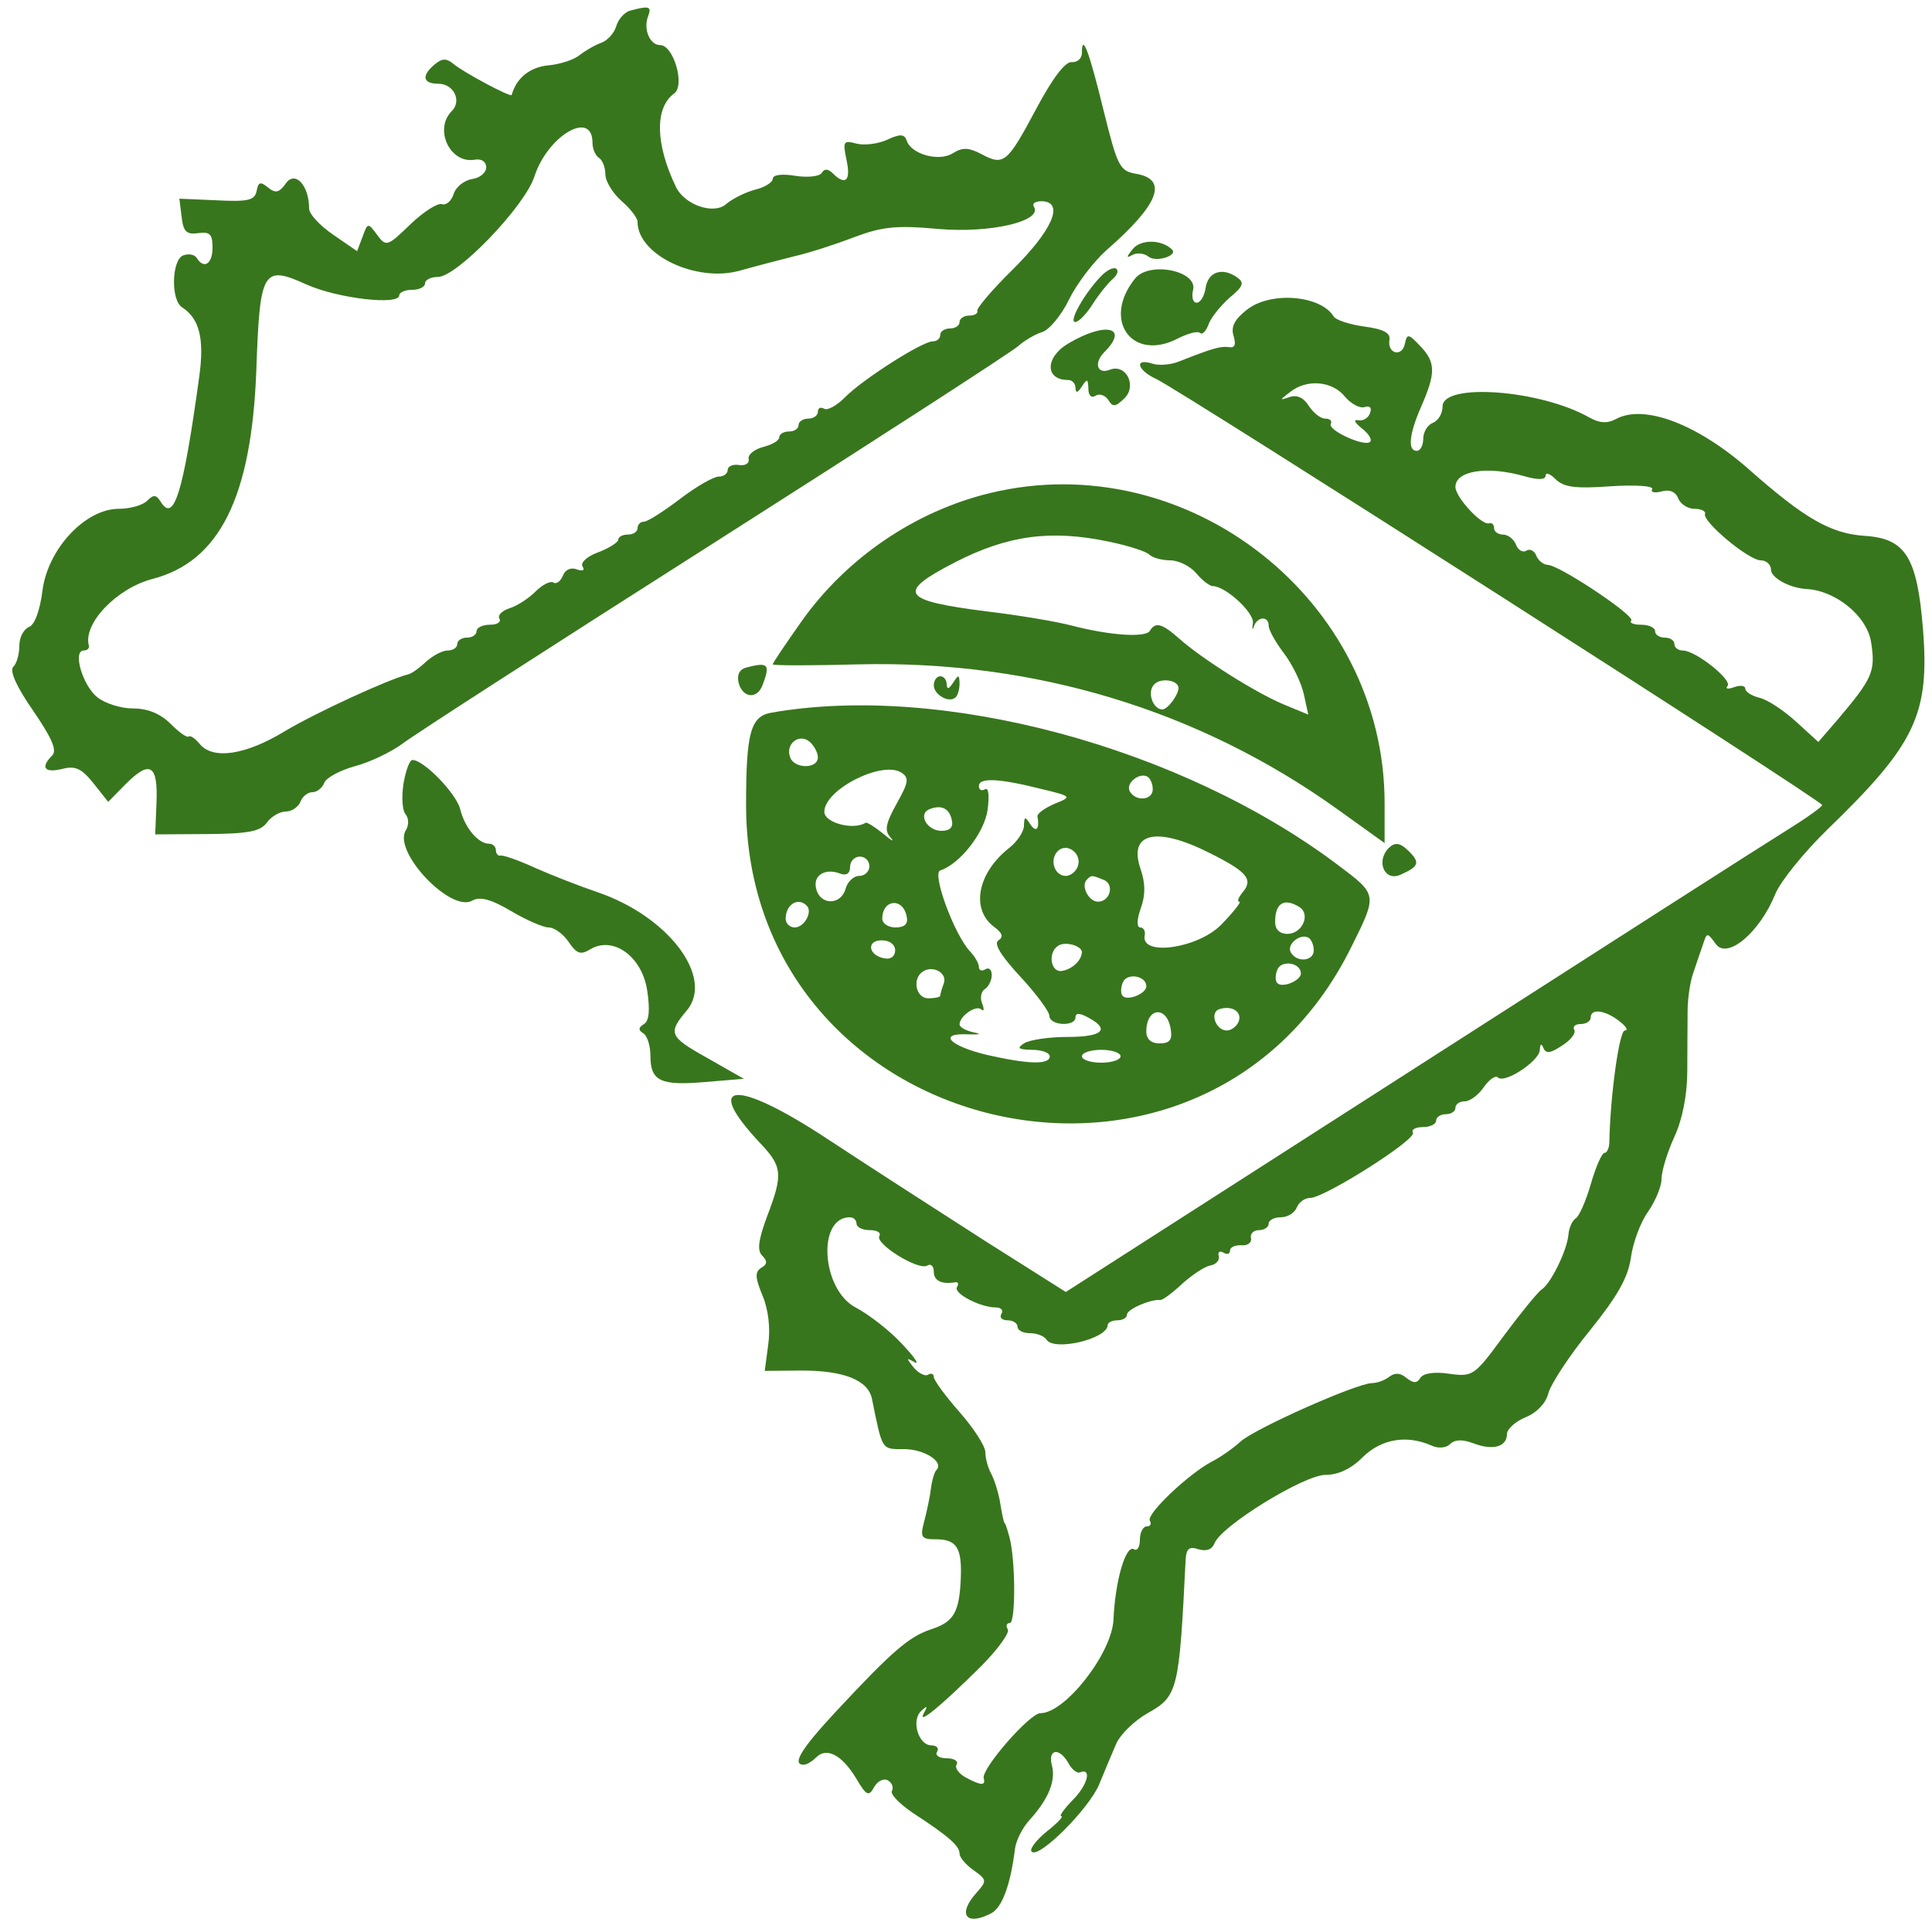 <?xml version="1.0" standalone="no"?>
<!DOCTYPE svg PUBLIC "-//W3C//DTD SVG 20010904//EN"
 "http://www.w3.org/TR/2001/REC-SVG-20010904/DTD/svg10.dtd">
<svg version="1.0" xmlns="http://www.w3.org/2000/svg"
 width="300pt" height="299pt" viewBox="0 0 300 299"
 preserveAspectRatio="xMidYMid meet">
<g transform="translate(0,299) scale(0.05,-0.05)"
fill="#38761d" stroke="none">
<path d="M1957 5947 c-18 -5 -37 -27 -43 -48 -6 -21 -27 -45 -47 -52 -20 -7
-50 -25 -67 -38 -16 -14 -61 -29 -98 -32 -57 -6 -98 -39 -113 -92 -3 -8 -149
70 -180 96 -23 19 -36 18 -59 -1 -42 -35 -37 -60 11 -60 48 0 74 -53 42 -85
-56 -56 -6 -164 71 -151 21 4 36 -6 36 -24 0 -16 -20 -33 -44 -36 -24 -4 -50
-24 -57 -46 -7 -22 -23 -36 -36 -32 -13 5 -57 -23 -98 -62 -72 -70 -76 -71
-104 -33 -28 38 -29 38 -45 -6 l-17 -45 -74 51 c-41 28 -75 64 -75 81 0 72
-43 119 -72 79 -21 -30 -33 -32 -56 -13 -23 19 -30 17 -35 -11 -6 -29 -26 -34
-124 -29 l-116 5 7 -56 c5 -46 15 -56 51 -51 37 5 45 -3 45 -45 0 -51 -27 -68
-49 -32 -7 11 -25 14 -42 8 -36 -14 -39 -138 -4 -161 54 -35 70 -96 54 -214
-50 -364 -79 -457 -120 -390 -14 22 -22 23 -42 3 -14 -14 -53 -25 -88 -25
-104 0 -220 -124 -237 -253 -8 -63 -24 -107 -42 -114 -17 -7 -30 -33 -30 -58
0 -26 -8 -56 -19 -66 -12 -12 11 -63 62 -136 58 -85 75 -123 59 -139 -37 -37
-24 -55 30 -42 42 11 61 2 98 -44 l46 -58 55 56 c75 75 100 59 95 -59 l-4 -98
161 1 c128 1 166 8 186 36 14 19 40 34 59 34 18 0 38 14 45 30 6 17 23 30 37
30 14 0 31 13 37 29 6 16 49 39 96 52 46 12 112 44 146 69 33 26 471 308 971
626 501 319 925 593 943 610 18 16 51 36 74 43 22 7 60 53 83 101 24 49 76
117 116 153 162 141 193 219 94 237 -53 9 -59 21 -103 198 -44 181 -67 242
-67 178 0 -18 -14 -30 -32 -29 -20 2 -60 -51 -111 -147 -89 -167 -100 -176
-170 -138 -39 20 -58 21 -88 2 -43 -27 -129 -3 -143 39 -7 21 -20 22 -61 3
-28 -13 -71 -18 -95 -12 -41 11 -43 7 -31 -51 14 -64 -3 -81 -43 -41 -14 14
-26 15 -34 1 -7 -11 -44 -15 -82 -9 -42 7 -70 3 -70 -9 0 -11 -25 -27 -55 -34
-30 -8 -70 -28 -89 -44 -38 -35 -130 -4 -157 53 -64 133 -66 246 -5 290 34 25
-2 150 -44 150 -32 0 -53 50 -37 90 11 30 4 33 -56 17z m-117 -410 c0 -19 9
-40 20 -47 11 -7 20 -30 20 -51 0 -22 23 -59 50 -83 28 -24 50 -53 50 -65 0
-103 184 -190 319 -151 50 14 127 34 171 45 44 10 127 37 184 59 86 32 130 37
260 25 161 -14 325 24 297 69 -7 11 6 18 28 17 67 -5 27 -93 -97 -215 -61 -60
-109 -117 -107 -125 3 -8 -8 -15 -25 -15 -16 0 -30 -9 -30 -20 0 -11 -13 -20
-30 -20 -16 0 -30 -9 -30 -20 0 -11 -10 -20 -23 -20 -33 0 -218 -118 -273
-174 -26 -26 -55 -42 -65 -35 -11 6 -19 2 -19 -10 0 -11 -13 -21 -30 -21 -16
0 -30 -9 -30 -20 0 -11 -13 -20 -30 -20 -16 0 -30 -8 -30 -18 0 -10 -22 -23
-50 -30 -27 -7 -48 -24 -45 -37 3 -14 -11 -22 -30 -19 -19 3 -35 -4 -35 -15 0
-12 -13 -21 -28 -21 -16 0 -70 -31 -121 -70 -50 -38 -100 -70 -111 -70 -11 0
-20 -9 -20 -20 0 -11 -13 -20 -30 -20 -16 0 -30 -7 -30 -16 0 -8 -28 -26 -62
-39 -34 -12 -56 -32 -49 -44 8 -12 1 -16 -18 -9 -18 7 -36 -1 -43 -20 -7 -17
-20 -27 -29 -21 -10 6 -35 -7 -56 -28 -22 -22 -58 -45 -81 -52 -24 -8 -37 -22
-31 -32 6 -11 -7 -19 -30 -19 -22 0 -41 -9 -41 -20 0 -11 -13 -20 -30 -20 -16
0 -30 -9 -30 -20 0 -11 -13 -20 -30 -20 -16 0 -46 -16 -67 -35 -20 -19 -45
-37 -55 -39 -61 -15 -287 -119 -384 -177 -122 -74 -223 -89 -264 -39 -14 17
-29 27 -34 23 -5 -5 -30 13 -56 39 -32 32 -71 48 -117 48 -38 0 -88 16 -111
35 -46 37 -77 145 -42 145 11 0 18 7 16 15 -19 68 86 178 197 207 209 54 308
254 323 647 11 314 20 329 157 267 97 -43 287 -65 287 -33 0 9 18 17 40 17 22
0 40 9 40 20 0 11 18 20 40 20 59 0 271 220 300 313 42 127 180 207 180 104z"/>
<path d="M3518 5207 c-20 -25 -21 -30 -2 -19 14 8 37 6 51 -5 23 -19 94 4 72
23 -33 31 -96 31 -121 1z"/>
<path d="M3419 5122 c-52 -54 -101 -142 -80 -142 11 0 35 25 54 55 19 30 47
65 62 78 15 13 20 27 11 33 -9 5 -30 -6 -47 -24z"/>
<path d="M3525 5115 c-104 -129 -9 -260 133 -186 32 16 62 24 69 17 7 -6 18 5
26 26 7 21 37 58 65 83 44 37 48 47 22 65 -46 31 -89 15 -96 -35 -4 -25 -16
-45 -28 -45 -11 0 -16 17 -11 39 16 60 -136 91 -180 36z"/>
<path d="M3872 5018 c-38 -30 -50 -53 -41 -81 8 -27 4 -38 -14 -35 -26 4 -53
-4 -154 -44 -26 -11 -65 -14 -85 -7 -57 18 -46 -21 13 -48 72 -33 2069 -1310
2068 -1323 0 -5 -47 -39 -105 -75 -57 -35 -585 -373 -1174 -751 l-1070 -686
-250 158 c-137 88 -358 230 -490 317 -285 188 -392 181 -208 -14 68 -72 70
-96 20 -227 -27 -73 -31 -105 -15 -121 17 -17 16 -27 -3 -38 -20 -13 -19 -30
4 -86 18 -42 25 -101 18 -151 l-11 -83 108 1 c136 1 213 -29 225 -88 33 -162
29 -156 100 -156 63 0 125 -40 100 -65 -6 -6 -14 -33 -17 -58 -3 -26 -13 -72
-21 -102 -13 -49 -9 -55 37 -55 63 0 80 -26 77 -116 -4 -110 -21 -140 -91
-163 -70 -23 -121 -67 -298 -257 -107 -115 -137 -164 -99 -164 9 0 26 10 39
23 32 32 79 8 123 -64 33 -56 40 -59 57 -28 11 19 30 28 43 20 12 -7 18 -22
12 -32 -6 -10 23 -40 64 -68 112 -73 146 -103 146 -127 0 -12 20 -35 44 -52
41 -29 41 -33 10 -68 -62 -68 -35 -107 45 -65 33 18 59 87 73 199 3 26 23 66
45 90 59 65 82 121 70 169 -14 52 23 58 51 8 10 -19 26 -32 35 -29 39 16 25
-39 -21 -85 -27 -28 -44 -51 -36 -51 8 0 -13 -22 -46 -48 -33 -27 -54 -55 -46
-62 22 -23 179 134 210 210 16 39 39 94 52 124 12 29 57 73 98 96 94 53 98 69
118 476 2 35 11 43 40 33 25 -7 42 -1 50 19 21 54 278 212 344 212 40 0 81 19
117 56 58 56 136 69 213 35 21 -10 46 -7 58 5 14 14 38 15 72 2 60 -23 104
-11 104 29 0 15 26 39 58 52 36 15 64 45 71 76 8 28 65 116 129 194 86 107
118 164 127 226 6 46 30 110 53 142 23 33 42 79 42 102 0 24 18 83 40 131 25
54 40 131 40 204 0 64 1 148 1 186 0 39 8 93 18 120 9 28 23 67 30 88 12 37
13 37 40 0 36 -48 136 37 184 155 16 40 90 131 163 202 272 263 317 356 296
621 -18 224 -54 282 -181 290 -105 7 -186 53 -359 206 -160 141 -326 204 -413
157 -28 -15 -52 -13 -84 5 -152 86 -455 108 -455 34 0 -22 -13 -44 -30 -51
-16 -6 -30 -28 -30 -49 0 -21 -9 -38 -20 -38 -29 0 -24 51 13 136 46 105 46
138 -1 188 -38 40 -42 41 -49 9 -8 -43 -55 -32 -48 11 4 22 -18 34 -78 42 -45
6 -88 20 -95 31 -41 67 -197 79 -270 21z m305 -270 c19 -22 46 -37 61 -32 16
5 23 -2 17 -18 -5 -16 -22 -26 -37 -23 -16 3 -11 -7 11 -25 21 -16 33 -35 26
-42 -17 -17 -134 37 -122 56 5 9 -3 16 -17 16 -15 0 -37 18 -51 39 -16 26 -37
36 -60 28 -32 -11 -32 -10 2 16 52 41 131 34 170 -15z m558 -247 c42 -12 65
-11 65 2 0 11 14 6 31 -11 25 -25 62 -30 171 -22 77 5 135 1 129 -9 -6 -9 7
-13 29 -7 25 7 44 -1 52 -22 7 -17 29 -32 50 -32 21 0 36 -7 33 -16 -8 -24
136 -144 173 -144 17 0 32 -13 32 -29 0 -25 57 -57 110 -60 92 -5 189 -85 201
-166 14 -90 5 -111 -106 -242 l-58 -67 -68 62 c-38 35 -89 69 -114 75 -25 6
-45 19 -45 29 0 9 -16 11 -35 4 -19 -7 -28 -5 -20 4 16 18 -99 110 -139 110
-14 0 -26 9 -26 20 0 11 -13 20 -30 20 -16 0 -30 9 -30 20 0 11 -19 20 -43 20
-24 0 -38 6 -31 13 14 14 -224 173 -260 173 -13 1 -29 13 -35 29 -6 15 -20 22
-31 15 -11 -7 -26 2 -32 19 -7 17 -25 31 -40 31 -15 0 -28 9 -28 20 0 11 -7
18 -15 15 -23 -8 -105 81 -105 113 0 51 100 66 215 33z m294 -1692 c21 -16 29
-29 17 -29 -17 0 -45 -200 -48 -345 0 -19 -7 -35 -15 -35 -8 0 -27 -43 -42
-95 -15 -52 -36 -101 -47 -108 -11 -7 -21 -29 -23 -50 -4 -50 -55 -153 -83
-171 -12 -8 -65 -73 -117 -143 -92 -125 -96 -129 -170 -119 -46 7 -81 2 -90
-13 -11 -17 -21 -17 -43 0 -19 16 -36 17 -53 4 -14 -11 -38 -20 -55 -20 -50
-2 -363 -141 -408 -182 -23 -21 -63 -49 -89 -62 -72 -38 -204 -163 -192 -183
6 -10 2 -18 -10 -18 -11 0 -21 -19 -21 -41 0 -23 -8 -36 -18 -30 -26 16 -59
-99 -64 -219 -5 -104 -150 -290 -227 -290 -33 0 -184 -173 -176 -202 7 -24 -9
-23 -57 3 -21 12 -34 30 -27 40 6 10 -8 19 -31 19 -23 0 -37 9 -30 20 7 11 -1
20 -17 20 -41 0 -64 78 -32 107 19 18 21 16 8 -7 -21 -39 52 21 177 145 53 53
90 105 84 115 -7 11 -4 20 6 20 19 0 18 202 -2 270 -6 22 -12 40 -14 40 -2 0
-8 26 -13 58 -5 33 -18 75 -28 94 -11 20 -19 50 -19 69 0 18 -36 74 -80 124
-44 50 -80 99 -80 109 0 10 -8 13 -18 7 -9 -6 -30 5 -45 23 -23 29 -23 31 3
16 17 -9 -1 17 -40 58 -38 41 -103 91 -143 112 -106 56 -120 280 -18 280 12 0
21 -9 21 -20 0 -11 19 -20 41 -20 23 0 36 -8 30 -18 -15 -24 122 -109 149 -92
11 7 20 -2 20 -19 0 -28 24 -40 66 -33 10 2 12 -5 6 -15 -12 -19 72 -63 120
-63 17 0 25 -9 18 -20 -7 -11 2 -20 19 -20 17 0 31 -9 31 -20 0 -11 17 -20 39
-20 21 0 44 -9 51 -20 23 -37 189 2 190 45 0 8 14 15 30 15 17 0 30 8 30 18 0
16 73 48 103 45 7 -1 38 22 68 50 31 28 70 54 87 57 18 3 30 16 27 29 -4 13 3
18 15 11 11 -7 20 -4 20 7 0 10 16 17 35 16 19 -2 33 8 30 22 -3 14 8 25 25
25 16 0 30 9 30 20 0 11 17 20 38 20 21 0 43 14 49 30 7 17 25 30 42 30 44 0
332 182 319 203 -6 9 8 17 31 17 22 0 41 9 41 20 0 11 14 20 30 20 17 0 30 9
30 20 0 11 13 20 29 20 16 0 43 20 59 44 17 24 37 38 44 30 21 -20 128 51 130
85 1 20 5 22 11 7 8 -19 22 -17 58 7 27 17 44 39 38 49 -6 10 3 18 20 18 17 0
31 9 31 20 0 29 44 24 89 -11z"/>
<path d="M3317 4913 c-72 -43 -72 -113 0 -113 13 0 23 -11 23 -25 1 -17 7 -15
20 5 16 25 19 24 20 -6 0 -22 9 -31 22 -23 12 8 30 2 40 -13 14 -23 22 -22 51
6 38 39 4 107 -46 88 -40 -16 -51 21 -17 55 78 78 3 95 -113 26z"/>
<path d="M3075 4449 c-232 -56 -444 -200 -584 -396 -50 -71 -91 -131 -91 -136
0 -4 120 -4 267 0 546 13 1057 -142 1488 -451 l145 -104 0 124 c0 631 -612
1111 -1225 963z m369 -151 c58 -12 115 -30 125 -40 10 -10 40 -18 65 -18 26 0
62 -18 81 -40 18 -22 42 -40 51 -40 40 0 130 -83 125 -115 -3 -19 -1 -24 3
-10 11 31 46 33 46 2 0 -13 21 -51 47 -85 26 -34 54 -91 62 -127 l14 -64 -75
31 c-87 36 -255 142 -326 205 -53 47 -74 53 -91 24 -14 -22 -125 -14 -241 16
-44 12 -162 32 -262 44 -270 34 -286 58 -102 153 164 84 297 102 478 64z m216
-455 c-1 -22 -34 -66 -50 -66 -29 0 -48 52 -27 76 19 24 77 16 77 -10z"/>
<path d="M2317 3907 c-21 -6 -29 -23 -23 -48 13 -47 57 -51 74 -7 25 66 18 73
-51 55z"/>
<path d="M2900 3852 c0 -30 49 -57 68 -37 7 6 12 26 12 43 -1 28 -3 28 -20 2
-13 -20 -19 -22 -20 -5 0 14 -9 25 -20 25 -11 0 -20 -13 -20 -28z"/>
<path d="M2396 3767 c-65 -11 -79 -62 -79 -286 0 -1041 1417 -1375 1879 -443
82 165 83 163 -41 256 -486 366 -1230 566 -1759 473z m144 -139 c0 -36 -73
-36 -86 0 -16 41 27 76 60 49 14 -12 26 -34 26 -49z m259 -47 c25 -16 23 -30
-14 -96 -35 -63 -39 -84 -19 -106 13 -15 3 -10 -23 12 -26 21 -51 37 -55 34
-38 -24 -128 0 -128 34 0 69 179 160 239 122z m781 -52 c0 -34 -52 -39 -71 -7
-15 25 29 61 55 46 9 -6 16 -23 16 -39z m-350 2 c100 -24 100 -25 45 -47 -30
-13 -54 -30 -53 -39 7 -39 -4 -52 -22 -25 -17 26 -19 25 -20 -4 0 -18 -21 -50
-47 -70 -97 -77 -119 -189 -46 -244 26 -19 30 -31 14 -42 -16 -9 6 -46 67
-112 50 -54 91 -109 91 -123 1 -30 81 -34 81 -4 0 14 13 14 40 -1 69 -37 44
-60 -65 -60 -58 0 -118 -9 -135 -20 -23 -15 -18 -19 25 -20 30 0 55 -9 55 -20
0 -27 -66 -25 -194 4 -118 28 -156 69 -59 64 36 -1 43 1 18 6 -25 5 -45 16
-45 25 0 26 52 62 68 46 8 -7 9 1 2 19 -7 17 -3 38 9 45 11 7 21 27 21 43 0
17 -9 25 -20 18 -11 -7 -20 -3 -20 7 0 11 -12 32 -26 47 -49 50 -121 244 -94
253 61 20 137 117 147 188 6 45 3 71 -8 64 -11 -6 -19 -2 -19 10 0 27 62 24
190 -8z m-274 -98 c5 -22 -6 -33 -32 -33 -45 0 -74 52 -38 67 37 15 63 3 70
-34z m803 -103 c114 -57 134 -81 100 -121 -13 -16 -18 -29 -10 -29 7 0 -18
-32 -56 -71 -72 -74 -251 -100 -238 -34 3 14 -4 25 -14 25 -11 0 -11 24 2 60
15 42 14 78 -1 122 -39 113 50 133 217 48z m-412 -41 c-6 -16 -23 -29 -37 -29
-35 0 -52 50 -25 77 29 29 77 -9 62 -48z m-647 1 c0 -16 -14 -30 -32 -30 -17
0 -36 -18 -42 -40 -14 -51 -78 -52 -91 -1 -12 42 27 67 75 48 19 -7 30 1 30
21 0 18 14 32 30 32 17 0 30 -13 30 -30z m727 -42 c35 -13 21 -68 -17 -68 -29
0 -54 49 -35 68 14 15 15 15 52 0z m-922 -80 c20 -19 -7 -68 -37 -68 -15 0
-28 12 -28 27 0 44 38 68 65 41z m311 -35 c5 -22 -7 -33 -35 -33 -22 0 -41 12
-41 27 0 61 65 67 76 6z m1220 30 c35 -23 8 -83 -38 -83 -24 0 -38 14 -38 37
0 59 28 76 76 46z m44 -134 c0 -34 -52 -39 -71 -7 -15 25 29 61 55 46 9 -6 16
-23 16 -39z m-1300 0 c0 -19 -14 -29 -33 -25 -51 9 -57 56 -9 56 25 0 42 -13
42 -31z m580 -6 c-1 -25 -30 -53 -62 -58 -35 -6 -45 57 -12 78 22 15 74 0 74
-20z m680 -66 c0 -22 -57 -46 -73 -30 -7 6 -7 25 0 42 12 31 73 22 73 -12z
m-1109 -31 c-6 -16 -11 -33 -11 -38 0 -4 -16 -8 -37 -8 -39 0 -51 61 -17 83
32 21 77 -5 65 -37z m629 -9 c0 -22 -57 -46 -73 -30 -7 6 -7 25 0 42 12 31 73
22 73 -12z m287 -109 c-6 -15 -23 -28 -37 -28 -34 0 -54 55 -24 66 39 13 72
-7 61 -38z m-211 -25 c5 -32 -3 -43 -35 -43 -26 0 -41 13 -41 37 0 76 65 81
76 6z m-156 -83 c0 -11 -27 -20 -60 -20 -33 0 -60 9 -60 20 0 11 27 20 60 20
33 0 60 -9 60 -20z"/>
<path d="M1253 3546 c-6 -40 -4 -83 7 -95 10 -13 10 -34 0 -50 -40 -66 139
-255 206 -218 24 14 58 5 121 -32 47 -28 100 -51 117 -51 17 0 45 -20 62 -45
25 -37 37 -41 67 -23 71 43 161 -22 177 -128 9 -61 6 -94 -10 -104 -18 -11
-18 -19 -2 -29 12 -7 22 -39 22 -70 0 -78 31 -93 170 -81 l120 10 -116 66
c-116 65 -120 76 -62 145 88 103 -56 294 -278 369 -53 18 -138 51 -190 74 -52
24 -101 41 -109 39 -8 -2 -15 6 -15 17 0 11 -10 20 -21 20 -34 0 -76 50 -90
108 -13 49 -113 152 -148 152 -9 0 -21 -33 -28 -74z"/>
<path d="M4313 3347 c-41 -42 -13 -106 37 -83 56 25 61 37 26 72 -27 27 -43
30 -63 11z"/>
</g>
</svg>
